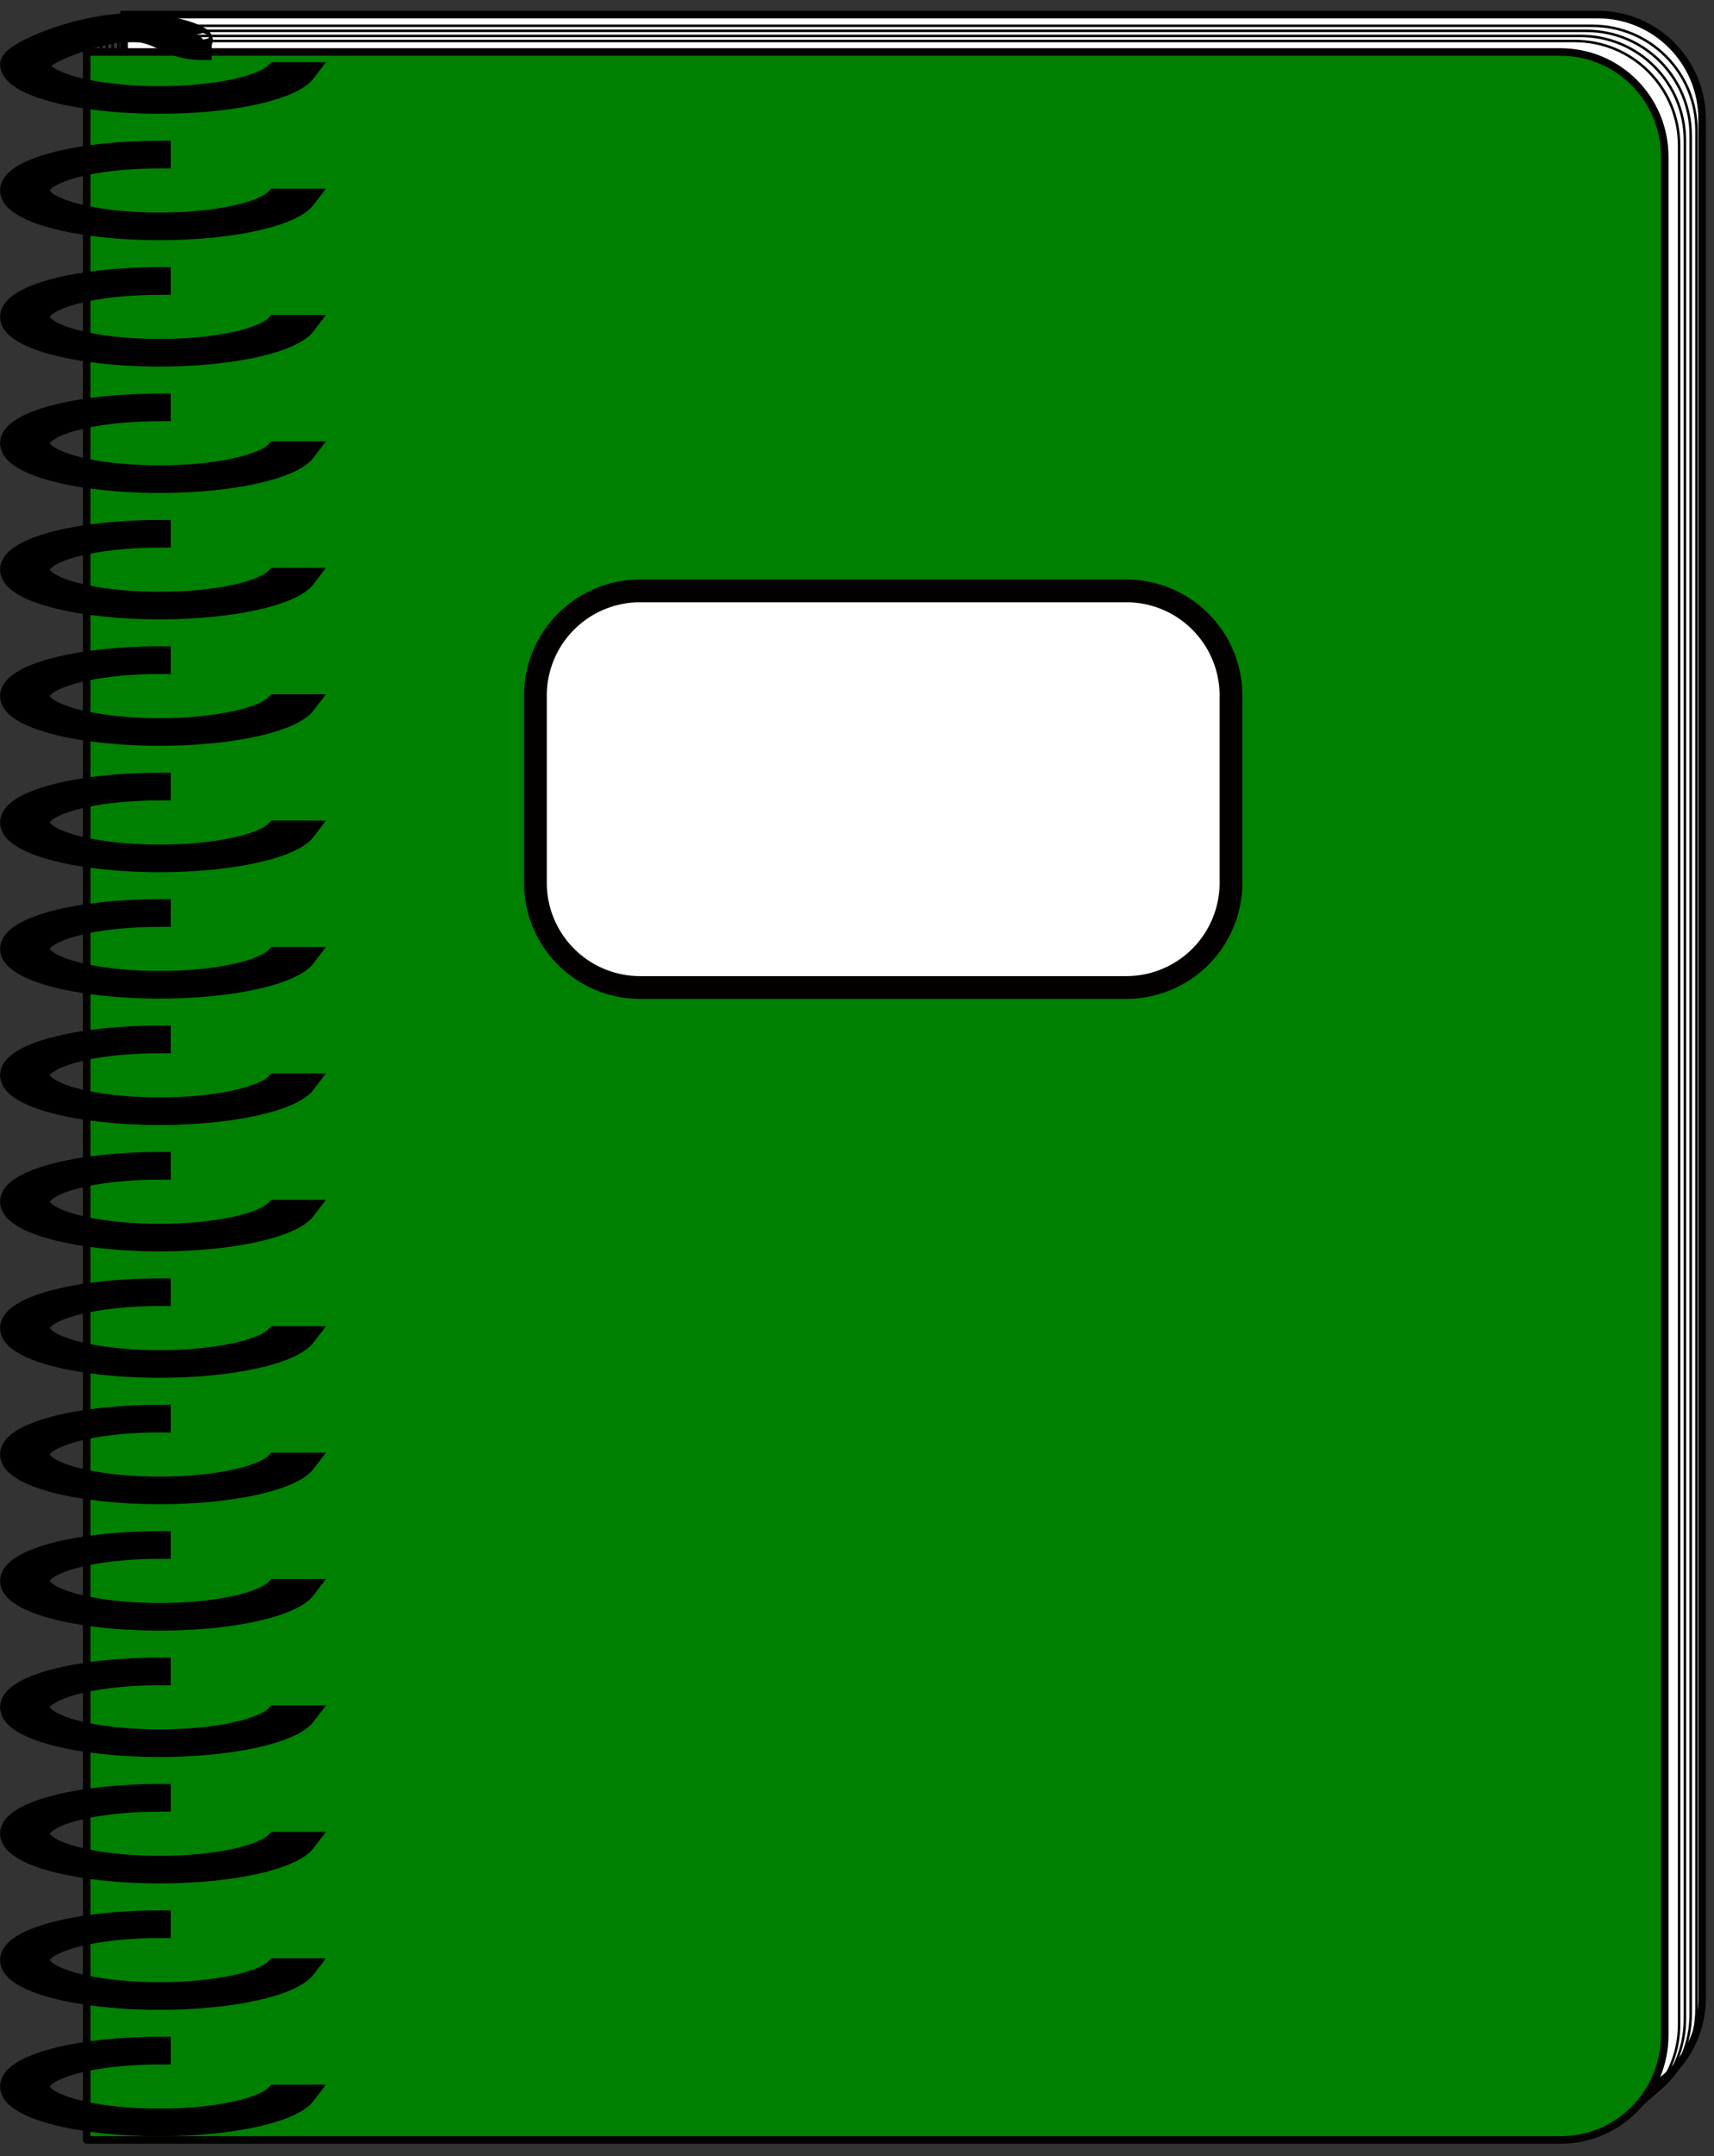 <?xml version="1.0" encoding="UTF-8" standalone="no"?>
<svg
   xmlns:dc="http://purl.org/dc/elements/1.1/"
   xmlns:cc="http://creativecommons.org/ns#"
   xmlns:rdf="http://www.w3.org/1999/02/22-rdf-syntax-ns#"
   xmlns:svg="http://www.w3.org/2000/svg"
   xmlns="http://www.w3.org/2000/svg"
   xmlns:xlink="http://www.w3.org/1999/xlink"
   xmlns:sodipodi="http://sodipodi.sourceforge.net/DTD/sodipodi-0.dtd"
   xmlns:inkscape="http://www.inkscape.org/namespaces/inkscape"
   viewBox="0 0 680 855"
   id="svg2"
   version="1.1"
   inkscape:version="0.91 r13725"
   sodipodi:docname="Report.svg"
   inkscape:export-filename="/home/simon/Incoming/Report.png"
   inkscape:export-xdpi="13.3"
   inkscape:export-ydpi="13.3">
  <rect x="0" y="0" width="680" height="855" fill="#333333" stroke="none"/>
  <defs
     id="defs87" />
  <sodipodi:namedview
     pagecolor="#ffffff"
     bordercolor="#666666"
     borderopacity="1"
     objecttolerance="10"
     gridtolerance="10"
     guidetolerance="10"
     inkscape:pageopacity="0"
     inkscape:pageshadow="2"
     inkscape:window-width="1889"
     inkscape:window-height="1003"
     id="namedview85"
     showgrid="false"
     inkscape:zoom="0.39035602"
     inkscape:cx="-87.496524"
     inkscape:cy="719.83845"
     inkscape:window-x="31"
     inkscape:window-y="29"
     inkscape:window-maximized="1"
     inkscape:current-layer="svg2" />
  <path
     style="fill:#ffffff;stroke:#030000;stroke-width:3"
     inkscape:connector-curvature="0"
     id="path6"
     d="m 49.223,5.772 0,41.555 0,744.825 0,41.555 41.555,0 465.826,0 77.21,0 c 23.015,0 41.47,-18.54 41.47,-41.555 l 0,-744.825 c 0,-23.015 -18.455,-41.555 -41.47,-41.555 l -77.21,0 -465.826,0 -41.555,0 z" />
  <path
     style="fill:none;stroke:#030000"
     inkscape:connector-curvature="0"
     id="path8"
     d="m 46.99,10.222 0,41.555 0,744.825 0,41.555 41.555,0 465.826,0 77.21,0 c 23.015,0 41.47,-18.54 41.47,-41.555 l 0,-744.825 c 0,-23.015 -18.455,-41.555 -41.47,-41.555 l -77.21,0 -465.826,0 -41.555,0 z" />
  <path
     style="fill:none;stroke:#030000"
     inkscape:connector-curvature="0"
     id="path10"
     d="m 44.694,12.231 0,41.555 0,744.825 0,41.555 41.555,0 465.826,0 77.21,0 c 23.015,0 41.47,-18.54 41.47,-41.555 l 0,-744.825 c 0,-23.015 -18.455,-41.555 -41.47,-41.555 l -77.21,0 -465.826,0 -41.555,0 z" />
  <path
     style="fill:none;stroke:#030000"
     inkscape:connector-curvature="0"
     id="path12"
     d="m 42.398,14.241 0,41.555 0,744.825 0,41.555 41.555,0 465.826,0 77.21,0 c 23.015,0 41.47,-18.54 41.47,-41.555 l 0,-744.825 c 0,-23.015 -18.455,-41.555 -41.47,-41.555 l -77.21,0 -465.826,0 -41.555,0 z" />
  <path
     style="fill:none;stroke:#030000"
     inkscape:connector-curvature="0"
     id="path14"
     d="m 40.101,16.25 0,41.555 0,744.825 0,41.555 41.555,0 465.826,0 77.21,0 c 23.015,0 41.47,-18.54 41.47,-41.555 l 0,-744.825 c 0,-23.015 -18.455,-41.555 -41.47,-41.555 l -77.21,0 -465.826,0 -41.555,0 z" />
  <path
     style="fill:#008000;stroke:#030000;stroke-width:3;stroke-linejoin:round"
     inkscape:connector-curvature="0"
     id="path16"
     d="m 34.387,20.609 0,41.555 0,744.826 0,41.555 41.555,0 465.826,0 77.21,0 c 23.015,0 41.47,-18.54 41.47,-41.555 l 0,-744.826 c 0,-23.015 -18.455,-41.555 -41.47,-41.555 l -77.21,0 -465.826,0 -41.555,0 z" />
  <path
     style="stroke:#000000;stroke-width:7.795;stroke-linecap:round"
     inkscape:connector-curvature="0"
     id="path5919"
     d="m 63.28,59.703 c -32.79,0 -59.356,7.082 -59.356,15.816 0,8.734 26.566,15.816 59.356,15.816 28.735,0 52.722,-5.436 58.213,-12.66 l -12.211,0 c -5.273,5.459 -23.868,9.503 -46.002,9.503 -26.232,0 -47.479,-5.672 -47.479,-12.66 0,-6.987 21.247,-12.643 47.479,-12.643 l 0.558,0 0,-3.173 -0.558,0 z" />
  <use
     y="0"
     x="0"
     id="use21"
     xlink:href="#path5919"
     width="744.094"
     transform="translate(0,50.121)"
     height="1052.362" />
  <use
     y="0"
     x="0"
     id="use25"
     xlink:href="#path5919"
     width="744.094"
     transform="translate(0,100.243)"
     height="1052.362" />
  <use
     y="0"
     x="0"
     id="use29"
     xlink:href="#path5919"
     width="744.094"
     transform="translate(0,150.364)"
     height="1052.362" />
  <use
     y="0"
     x="0"
     id="use33"
     xlink:href="#path5919"
     width="744.094"
     transform="translate(0,200.486)"
     height="1052.362" />
  <use
     y="0"
     x="0"
     id="use37"
     xlink:href="#path5919"
     width="744.094"
     transform="translate(0,250.607)"
     height="1052.362" />
  <use
     y="0"
     x="0"
     id="use41"
     xlink:href="#path5919"
     width="744.094"
     transform="translate(0,300.729)"
     height="1052.362" />
  <use
     y="0"
     x="0"
     id="use45"
     xlink:href="#path5919"
     width="744.094"
     transform="translate(0,350.85)"
     height="1052.362" />
  <use
     y="0"
     x="0"
     id="use49"
     xlink:href="#path5919"
     width="744.094"
     transform="translate(0,400.972)"
     height="1052.362" />
  <use
     y="0"
     x="0"
     id="use53"
     xlink:href="#path5919"
     width="744.094"
     transform="translate(0,451.093)"
     height="1052.362" />
  <use
     y="0"
     x="0"
     id="use57"
     xlink:href="#path5919"
     width="744.094"
     transform="translate(0,501.215)"
     height="1052.362" />
  <use
     y="0"
     x="0"
     id="use61"
     xlink:href="#path5919"
     width="744.094"
     transform="translate(0,551.336)"
     height="1052.362" />
  <use
     y="0"
     x="0"
     id="use67"
     xlink:href="#path5919"
     width="744.094"
     transform="translate(0,651.579)"
     height="1052.362" />
  <use
     y="0"
     x="0"
     id="use69"
     xlink:href="#path5919"
     width="744.094"
     transform="translate(0,601.458)"
     height="1052.362" />
  <use
     y="0"
     x="0"
     id="use73"
     xlink:href="#path5919"
     width="744.094"
     transform="translate(0,701.701)"
     height="1052.362" />
  <use
     y="0"
     x="0"
     id="use77"
     xlink:href="#path5919"
     width="744.094"
     transform="translate(0,751.822)"
     height="1052.362" />
  <path
     style="stroke:#000000;stroke-width:7.795;stroke-linecap:round"
     inkscape:connector-curvature="0"
     id="path81"
     d="M 79.55,16.695 C 85.013,15.281 67.75,7.916 47.478,9.354 27.205,10.791 3.924,21.031 3.924,25.398 c 0,8.734 26.566,15.816 59.356,15.816 28.735,0 52.722,-5.437 58.213,-12.66 l -12.211,0 c -5.273,5.459 -23.868,9.503 -46.002,9.503 -26.232,0 -47.479,-5.672 -47.479,-12.66 0,-3.494 22.198,-12.233 34.857,-12.741 12.658,-0.509 15.777,7.212 28.893,7.212 l 0.279,-1.9e-4 0.279,1.9e-4 0,-1.586 0,-1.587 c 0.153,0.323 -0.029,0.334 -0.227,0.259 -0.197,-0.075 -0.414,-0.237 -0.331,-0.259 z" />
  <path
     style="fill:#ffffff;stroke:#030000;stroke-width:9.029;stroke-linejoin:round"
     inkscape:connector-curvature="0"
     id="path83"
     d="m 253.956,234.293 192.877,0 a 41.543,41.543 0 0 1 41.543,41.543 l 0,74.184 a 41.543,41.543 0 0 1 -41.543,41.543 l -192.877,0 A 41.543,41.543 0 0 1 212.413,350.019 l 0,-74.184 a 41.543,41.543 0 0 1 41.543,-41.543" />
</svg>
